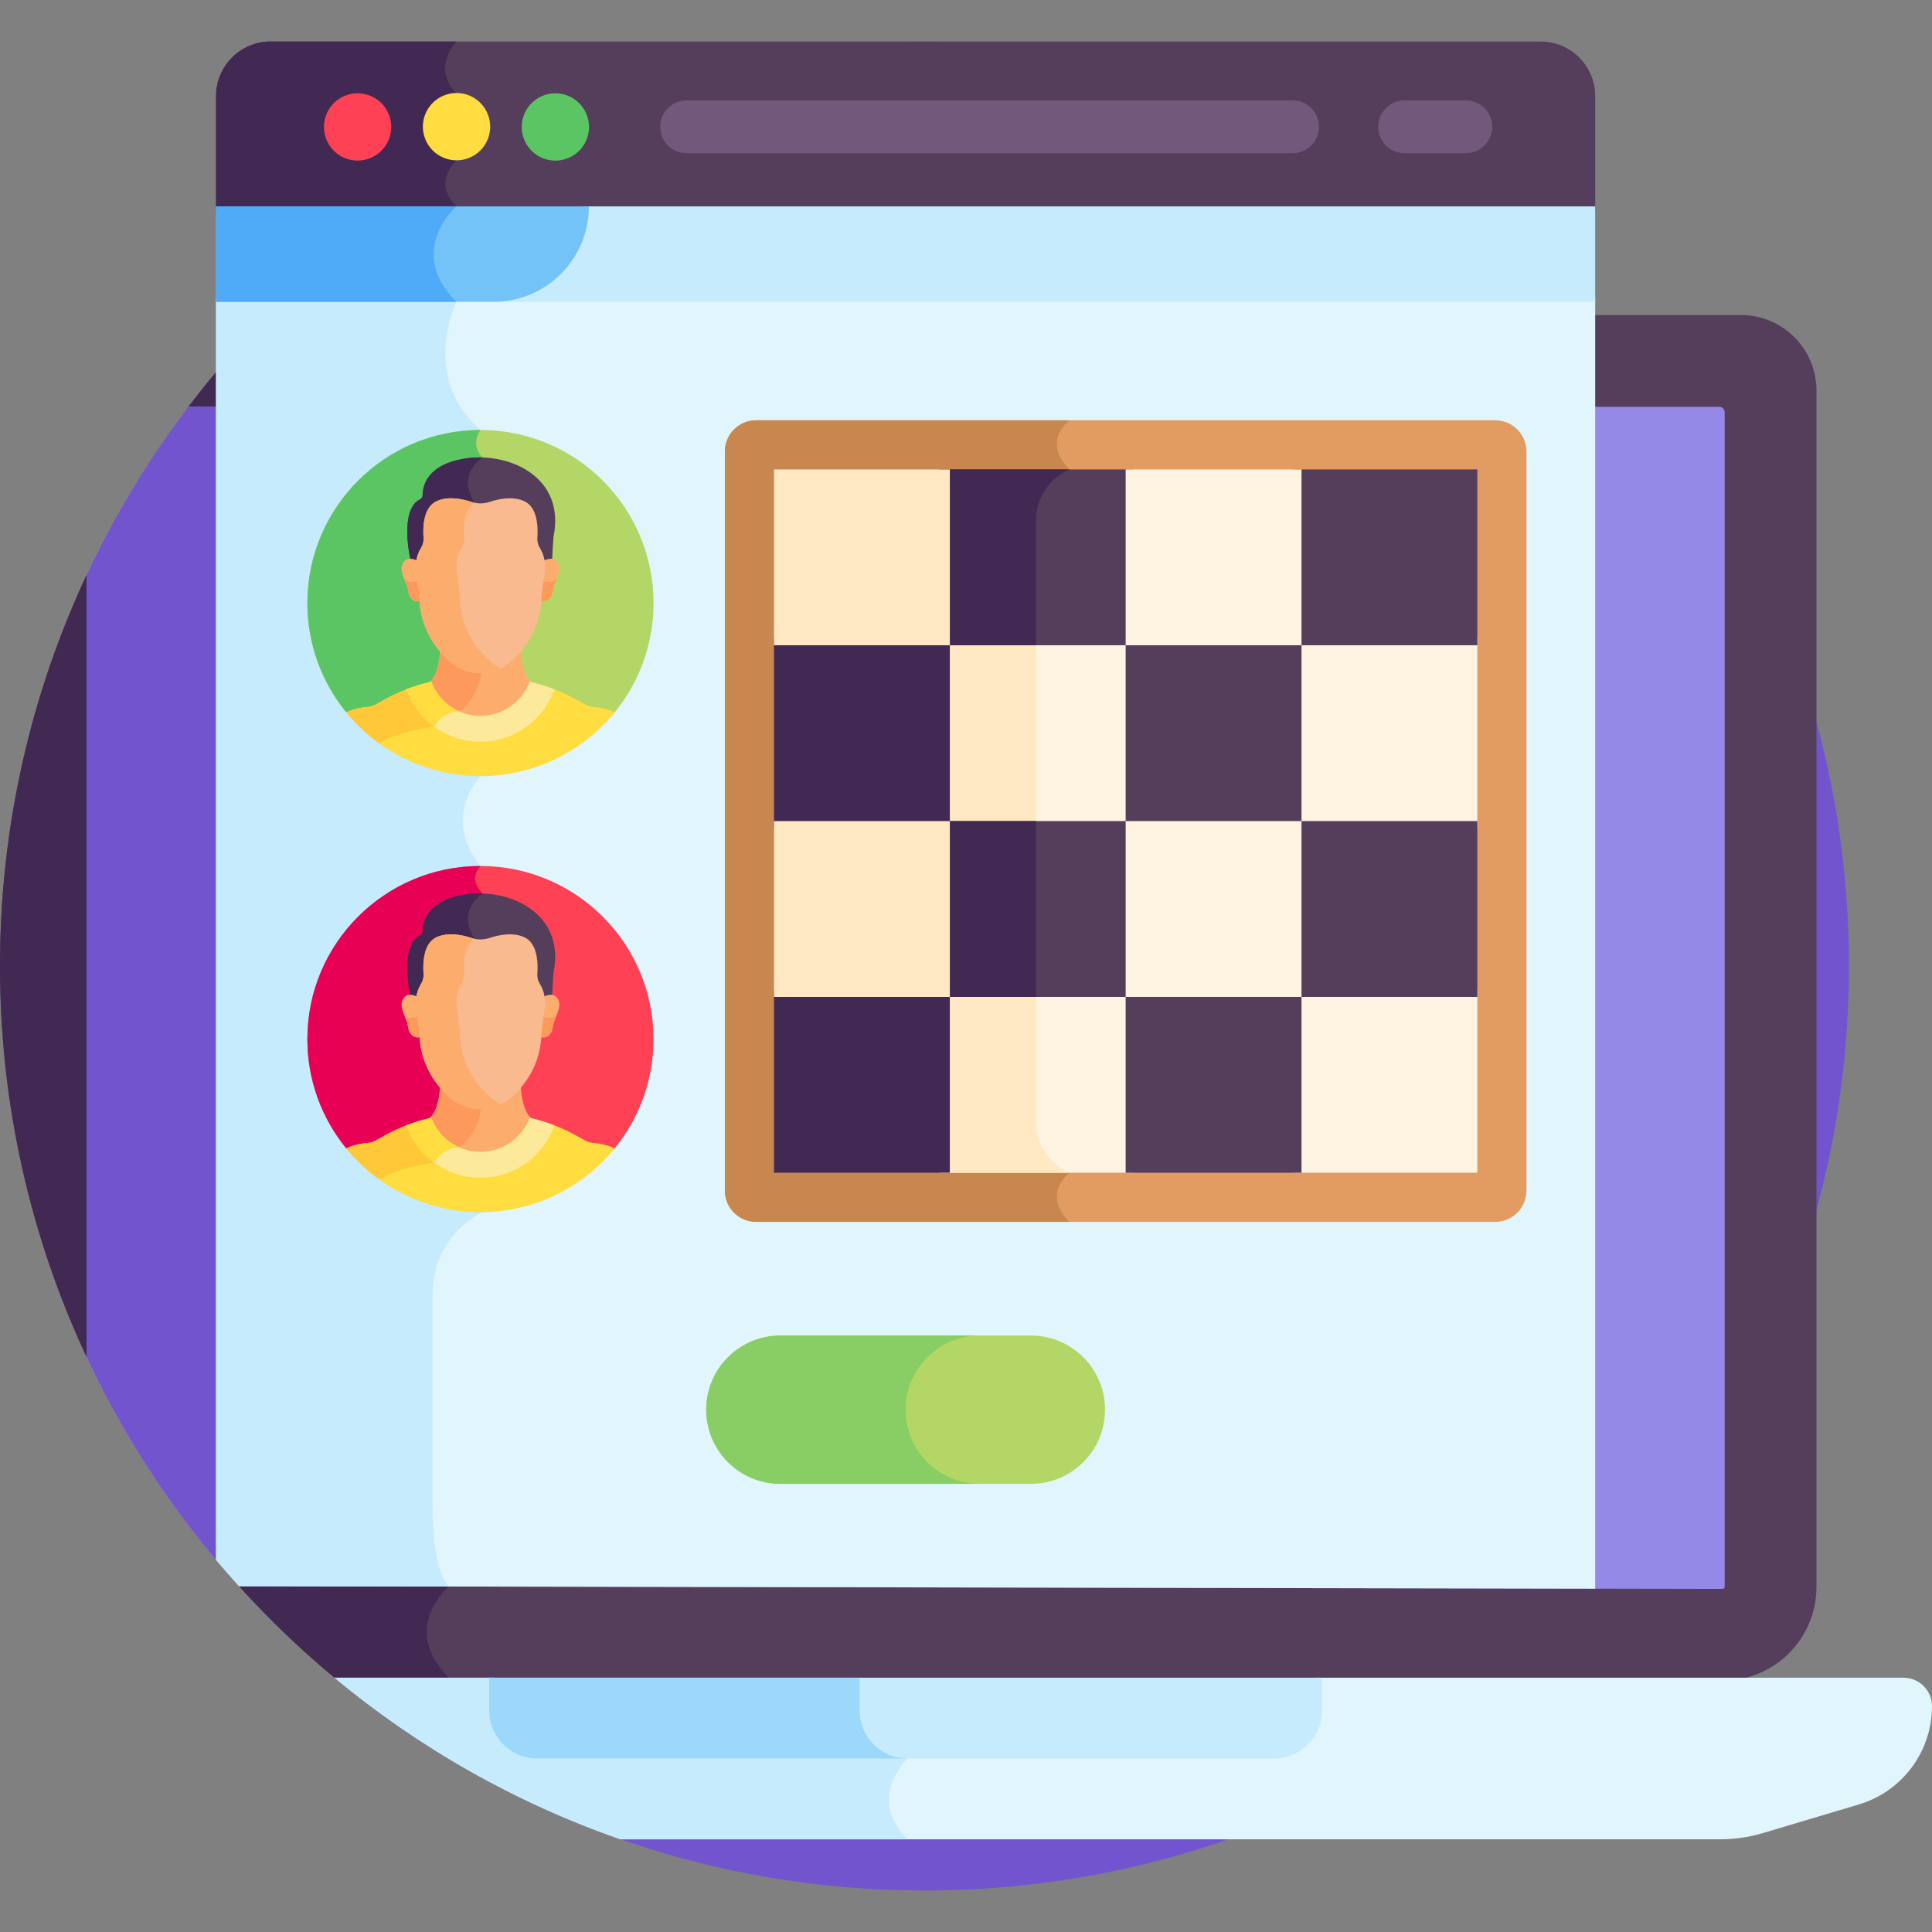 <svg id="Layer_1" enable-background="new 0 0 512 512" height="512" viewBox="0 0 512 512" width="512" xmlns="http://www.w3.org/2000/svg"><rect x="0" y="0" width="512" height="512" fill="#808080" stroke="none"/><g><path d="m429.186 417.546c37.856-43.127 60.818-99.652 60.818-161.546 0-135.311-109.691-245.002-245.002-245.002-68.856 0-131.066 28.417-175.575 74.148l76.869 332.4z" fill="#7255ce"/><path d="m161.352 482.654.929 4.017c25.843 9.269 53.689 14.332 82.721 14.332 32.981 0 64.432-6.533 93.151-18.349z" fill="#7255ce"/><path d="m461.378 83.49h-390.334c-7.565 7.628-14.618 15.761-21.133 24.325l-26.972 44.592c-14.708 31.466-22.939 66.565-22.939 103.593 0 37.025 8.234 72.119 22.938 103.584l40.387 60.754c8.128 8.979 16.895 17.368 26.26 25.062h366.948c13.727 0 24.854-11.128 24.854-24.854v-317.047c.001-11.051-8.958-20.009-20.009-20.009z" fill="#543e5b"/><path d="m71.044 83.49c-7.565 7.628-14.618 15.761-21.133 24.325l-26.972 44.592c-14.708 31.466-22.939 66.565-22.939 103.593 0 37.025 8.234 72.119 22.938 103.584l40.387 60.754c8.128 8.979 16.895 17.368 26.26 25.062h28.604l.794-.794c-13.212-13.212 0-24.162 0-24.162-6.019-6.019 0-12.685 0-12.685l.498-94.857c-7.687-7.687-.147-14.643-.147-14.643l-.13-94.857c-7.596-7.596 0-14.643 0-14.643s6.379-85.544 0-94.857c-3.173-4.632-2.758-8.098-1.541-10.413h-46.619z" fill="#422953"/><path d="m22.938 152.408v207.175c10.413 22.283 24.077 42.736 40.388 60.755l393.207.736c.262 0 .528-.268.528-.529 0-15.91 0-295.415 0-311.275 0-.804-.652-1.457-1.457-1.457h-405.693c-10.494 13.795-19.558 28.731-26.973 44.595z" fill="#9589e8"/><path d="m118.983 407.759.498-94.857c-7.687-7.687-.147-14.643-.147-14.643l-.13-94.857c-7.596-7.596 0-14.643 0-14.643s4.035-54.11 2.477-80.945h-71.77c-10.494 13.793-19.558 28.73-26.973 44.594v207.175c10.413 22.283 24.077 42.736 40.388 60.756l55.656.104c-6.017-6.018.001-12.684.001-12.684z" fill="#7255ce"/><path d="m504.454 444.606h-155.697v8.724c0 6.123-4.981 11.105-11.105 11.105h-195.304c-6.124 0-11.105-4.982-11.105-11.105v-8.724h-42.617c22.289 18.501 47.912 33.116 75.832 42.832h291.132c3.877 0 7.744-.511 11.46-1.616.02-.006.04-.012.06-.018l25.465-7.591c11.522-3.435 19.421-14.028 19.425-26.051.002-4.17-3.377-7.556-7.546-7.556z" fill="#e0f5fc"/><path d="m88.626 444.606c22.289 18.501 47.912 33.116 75.832 42.832h76.042c-11.097-11.097 0-21.416 0-21.416l-.511-1.587h-97.642c-6.123 0-11.105-4.982-11.105-11.105v-8.724z" fill="#c5ebfc"/><path d="m129.656 444.606v8.725c0 6.98 5.711 12.691 12.691 12.691h195.304c6.98 0 12.691-5.711 12.691-12.691v-8.725z" fill="#c5ebfc"/><path d="m227.81 453.331v-8.725h-98.153v8.725c0 6.98 5.711 12.691 12.691 12.691h98.153c-6.98 0-12.691-5.712-12.691-12.691z" fill="#9bd8f9"/><path d="m408.272 10.998h-336.545c-7.992 0-14.471 6.479-14.471 14.471v30.744h365.487v-30.744c0-7.992-6.478-14.471-14.471-14.471z" fill="#543e5b"/><path d="m71.727 10.998c-7.992 0-14.471 6.479-14.471 14.471v30.743h62.231c.838-.972 1.456-1.511 1.456-1.511-6.494-6.493 0-12.178 0-12.178s6.688-11.147 0-17.835 0-13.69 0-13.69z" fill="#422953"/><path d="m57.256 78.987v334.387c1.981 2.36 4.003 4.683 6.07 6.965l359.418.673v-342.025z" fill="#e0f5fc"/><path d="m57.256 413.374c1.98 2.36 4.004 4.683 6.07 6.965l55.656.104c-4.631-4.633-4.345-21.274-4.345-21.274s0-39 0-55.667 13.267-22.265 13.267-22.265v-84.447c-4.082-4.082-.576-7.288-.576-7.288-10.526-13.001 0-23.813 0-23.813l.576-84.449c-3.503-3.503-.576-7.288-.576-7.288-16.131-13.938-6.384-33.964-6.384-33.964l-.738-1h-62.95z" fill="#c5ebfc"/><ellipse cx="94.752" cy="33.605" fill="#ff4155" rx="8.917" ry="8.917" transform="matrix(.23 -.973 .973 .23 40.276 118.101)"/><ellipse cx="120.944" cy="33.605" fill="#ffdd40" rx="8.917" ry="8.917" transform="matrix(.925 -.381 .381 .925 -3.688 48.562)"/><ellipse cx="147.136" cy="33.605" fill="#5cc563" rx="8.917" ry="8.917" transform="matrix(.747 -.665 .665 .747 14.922 106.39)"/><g><path d="m342.567 40.605h-160.597c-3.866 0-7-3.134-7-7s3.134-7 7-7h160.597c3.866 0 7 3.134 7 7s-3.134 7-7 7z" fill="#72597c"/></g><g><path d="m388.458 40.605h-16.233c-3.866 0-7-3.134-7-7s3.134-7 7-7h16.233c3.866 0 7 3.134 7 7s-3.133 7-7 7z" fill="#72597c"/></g><path d="m154.355 54.701c0 13.965-11.321 25.286-25.286 25.286h293.675v-25.286z" fill="#c5ebfc"/><path d="m57.256 54.701v25.286h73.511c13.965 0 25.286-11.321 25.286-25.286z" fill="#73c3f9"/><path d="m120.944 54.701h-63.688v25.286h63.688c-13.538-13.538 0-25.286 0-25.286z" fill="#4fabf7"/><path d="m396.267 323.807h-195.908c-4.542 0-8.259-3.716-8.259-8.259v-195.908c0-4.542 3.716-8.259 8.259-8.259h195.908c4.542 0 8.259 3.716 8.259 8.259v195.908c0 4.543-3.716 8.259-8.259 8.259z" fill="#e29b61"/><path d="m283.417 111.382h-83.058c-4.542 0-8.259 3.716-8.259 8.259v195.908c0 4.542 3.717 8.259 8.259 8.259h83.058c-7.483-7.483 0-13.019 0-13.019v-186.389c-7.52-7.519 0-13.018 0-13.018z" fill="#c7874e"/><path d="m342.564 262.308h48.942v48.481h-48.942z" fill="#fff3e1"/><path d="m342.564 168.89h48.942v50.69h-48.942z" fill="#fff3e1"/><path d="m342.564 124.401h48.942v46.597h-48.942z" fill="#543e5b"/><path d="m342.564 217.594h48.942v46.597h-48.942z" fill="#543e5b"/><path d="m248.892 262.308h51.405v48.481h-51.405z" fill="#fff3e1"/><path d="m248.892 262.308v48.481h34.525c-5.174-2.219-8.822-7.368-8.822-13.329v-35.151h-25.703z" fill="#ffe8c2"/><path d="m248.892 168.89h51.405v50.69h-51.405z" fill="#fff3e1"/><path d="m248.892 168.89h25.703v50.69h-25.703z" fill="#ffe8c2"/><path d="m248.892 124.401h51.405v46.597h-51.405z" fill="#543e5b"/><path d="m248.892 124.4v46.597h25.703v-33.267c0-5.962 3.649-11.111 8.822-13.33z" fill="#422953"/><path d="m248.892 217.594h51.405v46.597h-51.405z" fill="#543e5b"/><path d="m248.892 217.595h25.703v46.597h-25.703z" fill="#422953"/><path d="m205.119 262.308h46.597v48.481h-46.597z" fill="#422953"/><path d="m298.313 262.308h46.597v48.481h-46.597z" fill="#543e5b"/><path d="m205.119 168.89h46.597v50.69h-46.597z" fill="#422953"/><path d="m298.313 168.89h46.597v50.69h-46.597z" fill="#543e5b"/><path d="m205.119 124.401h46.597v46.597h-46.597z" fill="#ffe8c2"/><path d="m205.119 217.594h46.597v46.597h-46.597z" fill="#ffe8c2"/><path d="m298.313 124.401h46.597v46.597h-46.597z" fill="#fff3e1"/><path d="m298.313 217.594h46.597v46.597h-46.597z" fill="#fff3e1"/><path d="m162.906 188.762c6.43-7.895 10.291-17.967 10.291-28.943 0-25.333-20.536-45.868-45.869-45.868-25.332 0-45.868 20.536-45.868 45.868 0 10.976 3.86 21.048 10.29 28.943z" fill="#b4d667"/><path d="m81.46 159.819c0 10.976 3.86 21.048 10.29 28.943h35.694l.461-67.523c-3.503-3.503-.576-7.288-.576-7.288-25.333 0-45.869 20.536-45.869 45.868z" fill="#5cc563"/><path d="m127.328 190.091c6.144 0 11.394-3.892 13.419-9.339-.015-.004-.03-.007-.045-.011-2.068-2.068-2.593-5.99-2.687-8.733-1.079 1.257-2.212 2.309-3.295 3.149-2.109 1.638-4.711 2.527-7.392 2.527-2.68 0-5.283-.889-7.392-2.527-1.082-.841-2.215-1.892-3.295-3.149-.094 2.743-.619 6.665-2.687 8.733-.015.004-.03.007-.045.011 2.025 5.448 7.276 9.339 13.419 9.339z" fill="#fcad6d"/><path d="m127.328 177.685c-2.68 0-5.283-.889-7.392-2.527-1.082-.841-2.215-1.892-3.295-3.149-.095 2.743-.619 6.665-2.687 8.733-.015.004-.03.007-.045.011 1.265 3.402 3.787 6.198 7.001 7.817.085-.011.164-.02.237-.027.394-.038.77-.186 1.08-.433 3.854-3.076 5.045-7.686 5.411-10.431-.103.002-.206.006-.31.006z" fill="#fd995b"/><path d="m157.165 187.336c-1.379-.113-2.113-.648-3.738-1.564-2.241-1.264-4.503-2.346-6.844-3.238-2.794 7.943-10.368 13.655-19.254 13.655-8.887 0-16.46-5.712-19.255-13.654-2.341.892-4.603 1.973-6.844 3.238-1.625.916-2.359 1.451-3.738 1.564-2.198.179-4.093.686-5.741 1.426 8.734 10.723 21.79 16.926 35.578 16.926 13.889 0 26.908-6.283 35.578-16.926-1.649-.742-3.545-1.248-5.742-1.427z" fill="#ffdd40"/><path d="m108.074 182.534c-2.341.892-4.603 1.974-6.844 3.238-1.625.916-2.359 1.451-3.738 1.564-2.198.18-4.093.686-5.741 1.427 2.547 3.128 5.501 5.907 8.777 8.27 4.566-2.858 11.157-3.971 13.629-4.303.414-.055.792-.238 1.096-.512-3.273-2.413-5.805-5.778-7.179-9.684z" fill="#ffc839"/><g><path d="m123.754 121.447c-10.733 1.462-11.753 7.547-11.757 9.78-.001.468-.26.902-.681 1.107-5.583 2.716-2.573 15.805-2.573 15.805.561.037 1.402.519 1.839.73.107-.667.282-1.324.529-1.958.188-.484.424-.972.718-1.434.511-.801.743-1.746.674-2.69-.201-2.731-.358-7.857 3.246-9.479 3.053-1.374 6.799-.578 9.188.216 1.551.516 3.232.516 4.783 0 2.389-.794 6.134-1.59 9.188-.216 3.594 1.617 3.446 6.718 3.248 9.456-.069.952.157 1.906.672 2.714.304.477.545.982.736 1.481.238.62.407 1.261.511 1.912.552-.267 1.594-.813 2.269-.717.083-2.862.347-5.947.347-5.947 3.18-15.579-11.381-22.334-22.937-20.76z" fill="#543e5b"/></g><path d="m127.904 121.239c-1.402-.045-2.797.024-4.15.208-10.733 1.462-11.753 7.547-11.757 9.78-.001.468-.26.902-.681 1.107-5.583 2.716-2.573 15.805-2.573 15.805.561.038 1.402.519 1.839.73.107-.667.282-1.324.529-1.958.188-.484.424-.972.718-1.434.511-.801.743-1.746.674-2.69-.201-2.731-.358-7.857 3.246-9.479 3.053-1.374 6.799-.578 9.188.216.37.123.748.215 1.129.279-.099-.194-.204-.386-.32-.573-4.201-6.784.392-10.783 2.158-11.991z" fill="#422953"/><path d="m127.328 196.57c9.048 0 16.76-5.812 19.61-13.898-2.01-.785-4.076-1.432-6.237-1.931-.089-.089-.171-.186-.255-.282-1.927 5.386-7.079 9.251-13.119 9.251s-11.192-3.865-13.119-9.25c-.083.096-.166.193-.255.281-2.16.499-4.226 1.145-6.236 1.931 2.851 8.085 10.563 13.898 19.611 13.898z" fill="#fce99a"/><path d="m114.21 180.46c-.083.096-.166.193-.255.281-2.16.499-4.226 1.145-6.237 1.931 1.388 3.937 3.93 7.331 7.216 9.782.266-.16.498-.378.674-.643 1.736-2.617 4.403-3.158 5.54-3.268.14-.014.276-.046.409-.086-3.405-1.558-6.077-4.447-7.347-7.997z" fill="#ffdd40"/><path d="m147.296 148.524c-.836-.766-2.501-.378-3.221.091.158.982.167 1.987.031 2.979l-.85 6.188c0 .499-.016.988-.045 1.469 2.072.625 3.101-1.235 3.274-2.511.075-.549.197-1.091.366-1.619.551-1.721 2.539-4.678.445-6.597z" fill="#fcad6d"/><path d="m145.479 154.211c-.609 0-1.179-.163-1.672-.444l-.551 4.016c0 .499-.016.988-.045 1.469 2.072.625 3.101-1.235 3.274-2.511.075-.549.197-1.091.366-1.619.145-.452.388-.989.631-1.57-.561.412-1.252.659-2.003.659z" fill="#fd995b"/><path d="m107.361 148.524c.836-.766 2.501-.378 3.221.091-.158.982-.167 1.987-.031 2.979l.85 6.188c0 .499.016.988.045 1.469-2.072.625-3.101-1.235-3.274-2.511-.075-.549-.197-1.091-.366-1.619-.552-1.721-2.54-4.678-.445-6.597z" fill="#fcad6d"/><path d="m110.85 153.77c-.493.28-1.061.442-1.668.442-.754 0-1.448-.249-2.01-.666.244.583.488 1.122.634 1.576.169.528.291 1.07.366 1.619.173 1.276 1.202 3.136 3.274 2.511-.029-.481-.045-.97-.045-1.469z" fill="#fd995b"/><path d="m143.818 146.704c-.191-.499-.432-1.004-.736-1.481-.514-.807-.741-1.762-.672-2.714.198-2.738.092-8.092-3.502-9.71-3.053-1.374-6.799-.579-9.188.216-1.551.516-3.232.516-4.784 0-2.389-.794-6.134-1.59-9.188-.216-3.604 1.622-3.701 7.002-3.5 9.733.069.945-.163 1.889-.674 2.69-.294.462-.53.95-.718 1.434-.611 1.569-.789 3.27-.56 4.936l.85 6.189c0 8.898 4.75 14.946 8.79 18.083 2.109 1.638 4.711 2.527 7.392 2.527s5.283-.889 7.392-2.527c4.04-3.137 8.79-9.185 8.79-18.083l.85-6.188c.226-1.648.054-3.333-.542-4.889z" fill="#f9ba8f"/><g><path d="m130.688 175.865c-4.04-3.137-8.79-9.185-8.79-18.083l-.85-6.189c-.229-1.666-.051-3.367.56-4.936.188-.484.424-.972.718-1.434.51-.801.743-1.746.674-2.691-.186-2.525-.115-7.313 2.746-9.303-.273-.058-.544-.126-.81-.214-2.389-.794-6.134-1.59-9.188-.216-3.604 1.622-3.701 7.002-3.5 9.733.069.945-.163 1.889-.674 2.691-.294.462-.53.95-.718 1.434-.611 1.569-.789 3.27-.56 4.936l.85 6.189c0 8.898 4.75 14.946 8.79 18.083 2.109 1.638 4.711 2.527 7.392 2.527 1.878 0 3.717-.438 5.376-1.263-.709-.352-1.385-.774-2.016-1.264z" fill="#fcad6d"/></g><path d="m162.906 304.313c6.43-7.895 10.291-17.967 10.291-28.943 0-25.332-20.536-45.869-45.869-45.869-25.332 0-45.868 20.536-45.868 45.869 0 10.976 3.86 21.048 10.29 28.943z" fill="#ff4155"/><path d="m127.904 236.79c-4.082-4.082-.576-7.288-.576-7.288-25.332 0-45.868 20.536-45.868 45.869 0 10.976 3.86 21.048 10.291 28.943h36.154v-67.524z" fill="#e80054"/><path d="m127.328 305.642c6.144 0 11.394-3.892 13.419-9.339-.015-.004-.03-.007-.045-.011-2.068-2.068-2.593-5.99-2.687-8.733-1.079 1.257-2.212 2.309-3.295 3.149-2.109 1.638-4.711 2.527-7.392 2.527-2.68 0-5.283-.889-7.392-2.527-1.082-.841-2.215-1.892-3.295-3.149-.094 2.743-.619 6.665-2.687 8.733-.015.004-.03.007-.045.011 2.025 5.447 7.276 9.339 13.419 9.339z" fill="#fcad6d"/><path d="m127.328 293.236c-2.68 0-5.283-.889-7.392-2.527-1.082-.841-2.215-1.892-3.295-3.149-.095 2.743-.619 6.665-2.687 8.733-.015.004-.03.007-.045.011 1.265 3.402 3.787 6.198 7.001 7.817.085-.011.164-.02.237-.027.394-.038.77-.186 1.08-.433 3.854-3.076 5.045-7.686 5.411-10.431-.103.002-.206.006-.31.006z" fill="#fd995b"/><path d="m157.165 302.886c-1.379-.113-2.113-.648-3.738-1.564-2.241-1.264-4.503-2.346-6.844-3.238-2.794 7.943-10.368 13.655-19.254 13.655-8.887 0-16.46-5.712-19.255-13.654-2.341.892-4.603 1.973-6.844 3.238-1.625.916-2.359 1.451-3.738 1.564-2.198.179-4.093.686-5.741 1.427 8.734 10.722 21.79 16.926 35.578 16.926 13.889 0 26.908-6.283 35.578-16.926-1.649-.742-3.545-1.249-5.742-1.428z" fill="#ffdd40"/><path d="m108.074 298.085c-2.341.892-4.603 1.974-6.844 3.238-1.625.916-2.359 1.451-3.738 1.564-2.198.18-4.093.686-5.741 1.427 2.547 3.128 5.501 5.907 8.777 8.27 4.566-2.858 11.157-3.971 13.629-4.303.414-.055.792-.238 1.096-.512-3.273-2.414-5.805-5.778-7.179-9.684z" fill="#ffc839"/><g><path d="m123.754 236.998c-10.733 1.462-11.753 7.547-11.757 9.78-.001.468-.26.902-.681 1.107-5.583 2.716-2.573 15.805-2.573 15.805.561.037 1.402.519 1.839.731.107-.667.282-1.324.529-1.958.188-.484.424-.972.718-1.434.511-.801.743-1.746.674-2.69-.201-2.731-.358-7.857 3.246-9.479 3.053-1.374 6.799-.578 9.188.216 1.551.516 3.232.516 4.783 0 2.389-.794 6.134-1.59 9.188-.216 3.594 1.617 3.446 6.718 3.248 9.456-.069.952.157 1.906.672 2.714.304.477.545.982.736 1.481.238.62.407 1.261.511 1.912.552-.267 1.594-.813 2.269-.717.083-2.862.347-5.947.347-5.947 3.18-15.581-11.381-22.336-22.937-20.761z" fill="#543e5b"/></g><path d="m127.904 236.79c-1.402-.045-2.797.024-4.15.208-10.733 1.462-11.753 7.547-11.757 9.78-.001.468-.26.902-.681 1.107-5.583 2.716-2.573 15.805-2.573 15.805.561.038 1.402.519 1.839.731.107-.667.282-1.324.529-1.958.188-.484.424-.972.718-1.434.511-.801.743-1.746.674-2.69-.201-2.731-.358-7.857 3.246-9.479 3.053-1.374 6.799-.578 9.188.216.37.123.748.215 1.129.279-.099-.194-.204-.386-.32-.573-4.201-6.785.392-10.784 2.158-11.992z" fill="#422953"/><path d="m127.328 312.12c9.048 0 16.76-5.812 19.61-13.898-2.01-.785-4.076-1.432-6.237-1.931-.089-.089-.171-.186-.255-.282-1.927 5.386-7.079 9.251-13.119 9.251s-11.192-3.865-13.119-9.25c-.083.096-.166.193-.255.281-2.16.499-4.226 1.145-6.236 1.931 2.851 8.086 10.563 13.898 19.611 13.898z" fill="#fce99a"/><path d="m114.21 296.01c-.083.096-.166.193-.255.281-2.16.499-4.226 1.145-6.237 1.931 1.388 3.937 3.93 7.332 7.216 9.782.266-.16.498-.378.674-.643 1.736-2.617 4.403-3.158 5.54-3.268.14-.014.276-.046.409-.086-3.405-1.558-6.077-4.446-7.347-7.997z" fill="#ffdd40"/><path d="m147.296 264.074c-.836-.766-2.501-.378-3.221.091.158.982.167 1.987.031 2.979l-.85 6.188c0 .499-.016.988-.045 1.469 2.072.625 3.101-1.235 3.274-2.511.075-.549.197-1.091.366-1.619.551-1.721 2.539-4.677.445-6.597z" fill="#fcad6d"/><path d="m145.479 269.762c-.609 0-1.179-.163-1.672-.444l-.551 4.015c0 .499-.016.988-.045 1.469 2.072.625 3.101-1.235 3.274-2.511.075-.549.197-1.091.366-1.619.145-.452.388-.989.631-1.57-.561.412-1.252.66-2.003.66z" fill="#fd995b"/><path d="m107.361 264.074c.836-.766 2.501-.378 3.221.091-.158.982-.167 1.987-.031 2.979l.85 6.188c0 .499.016.988.045 1.469-2.072.625-3.101-1.235-3.274-2.511-.075-.549-.197-1.091-.366-1.619-.552-1.721-2.54-4.677-.445-6.597z" fill="#fcad6d"/><path d="m110.85 269.32c-.493.28-1.061.441-1.668.441-.754 0-1.448-.249-2.01-.666.244.583.488 1.122.634 1.576.169.528.291 1.07.366 1.619.173 1.276 1.202 3.136 3.274 2.511-.029-.481-.045-.97-.045-1.469z" fill="#fd995b"/><path d="m143.818 262.254c-.191-.499-.432-1.004-.736-1.481-.514-.807-.741-1.762-.672-2.714.198-2.738.092-8.092-3.502-9.71-3.053-1.374-6.799-.579-9.188.216-1.551.516-3.232.516-4.784 0-2.389-.794-6.134-1.59-9.188-.216-3.604 1.622-3.701 7.002-3.5 9.733.069.944-.163 1.889-.674 2.69-.294.462-.53.95-.718 1.434-.611 1.569-.789 3.27-.56 4.936l.85 6.189c0 8.898 4.75 14.946 8.79 18.083 2.109 1.638 4.711 2.527 7.392 2.527s5.283-.889 7.392-2.527c4.04-3.137 8.79-9.185 8.79-18.083l.85-6.188c.226-1.647.054-3.332-.542-4.889z" fill="#f9ba8f"/><g><path d="m130.688 291.416c-4.04-3.137-8.79-9.185-8.79-18.083l-.85-6.189c-.229-1.666-.051-3.367.56-4.936.188-.484.424-.972.718-1.434.51-.801.743-1.746.674-2.691-.186-2.525-.115-7.313 2.746-9.303-.273-.058-.544-.126-.81-.214-2.389-.794-6.134-1.59-9.188-.216-3.604 1.622-3.701 7.002-3.5 9.733.069.945-.163 1.889-.674 2.691-.294.462-.53.95-.718 1.434-.611 1.569-.789 3.27-.56 4.936l.85 6.189c0 8.898 4.75 14.946 8.79 18.083 2.109 1.638 4.711 2.527 7.392 2.527 1.878 0 3.717-.438 5.376-1.263-.709-.353-1.385-.774-2.016-1.264z" fill="#fcad6d"/></g><path d="m273.196 393.229h-66.391c-10.852 0-19.648-8.797-19.648-19.648 0-10.852 8.797-19.648 19.648-19.648h66.391c10.852 0 19.648 8.797 19.648 19.648 0 10.851-8.797 19.648-19.648 19.648z" fill="#b4d667"/><path d="m240 373.581c0-10.852 8.797-19.648 19.648-19.648h-52.844c-10.852 0-19.648 8.797-19.648 19.648 0 10.852 8.797 19.648 19.648 19.648h52.844c-10.851 0-19.648-8.797-19.648-19.648z" fill="#88ce65"/></g></svg>